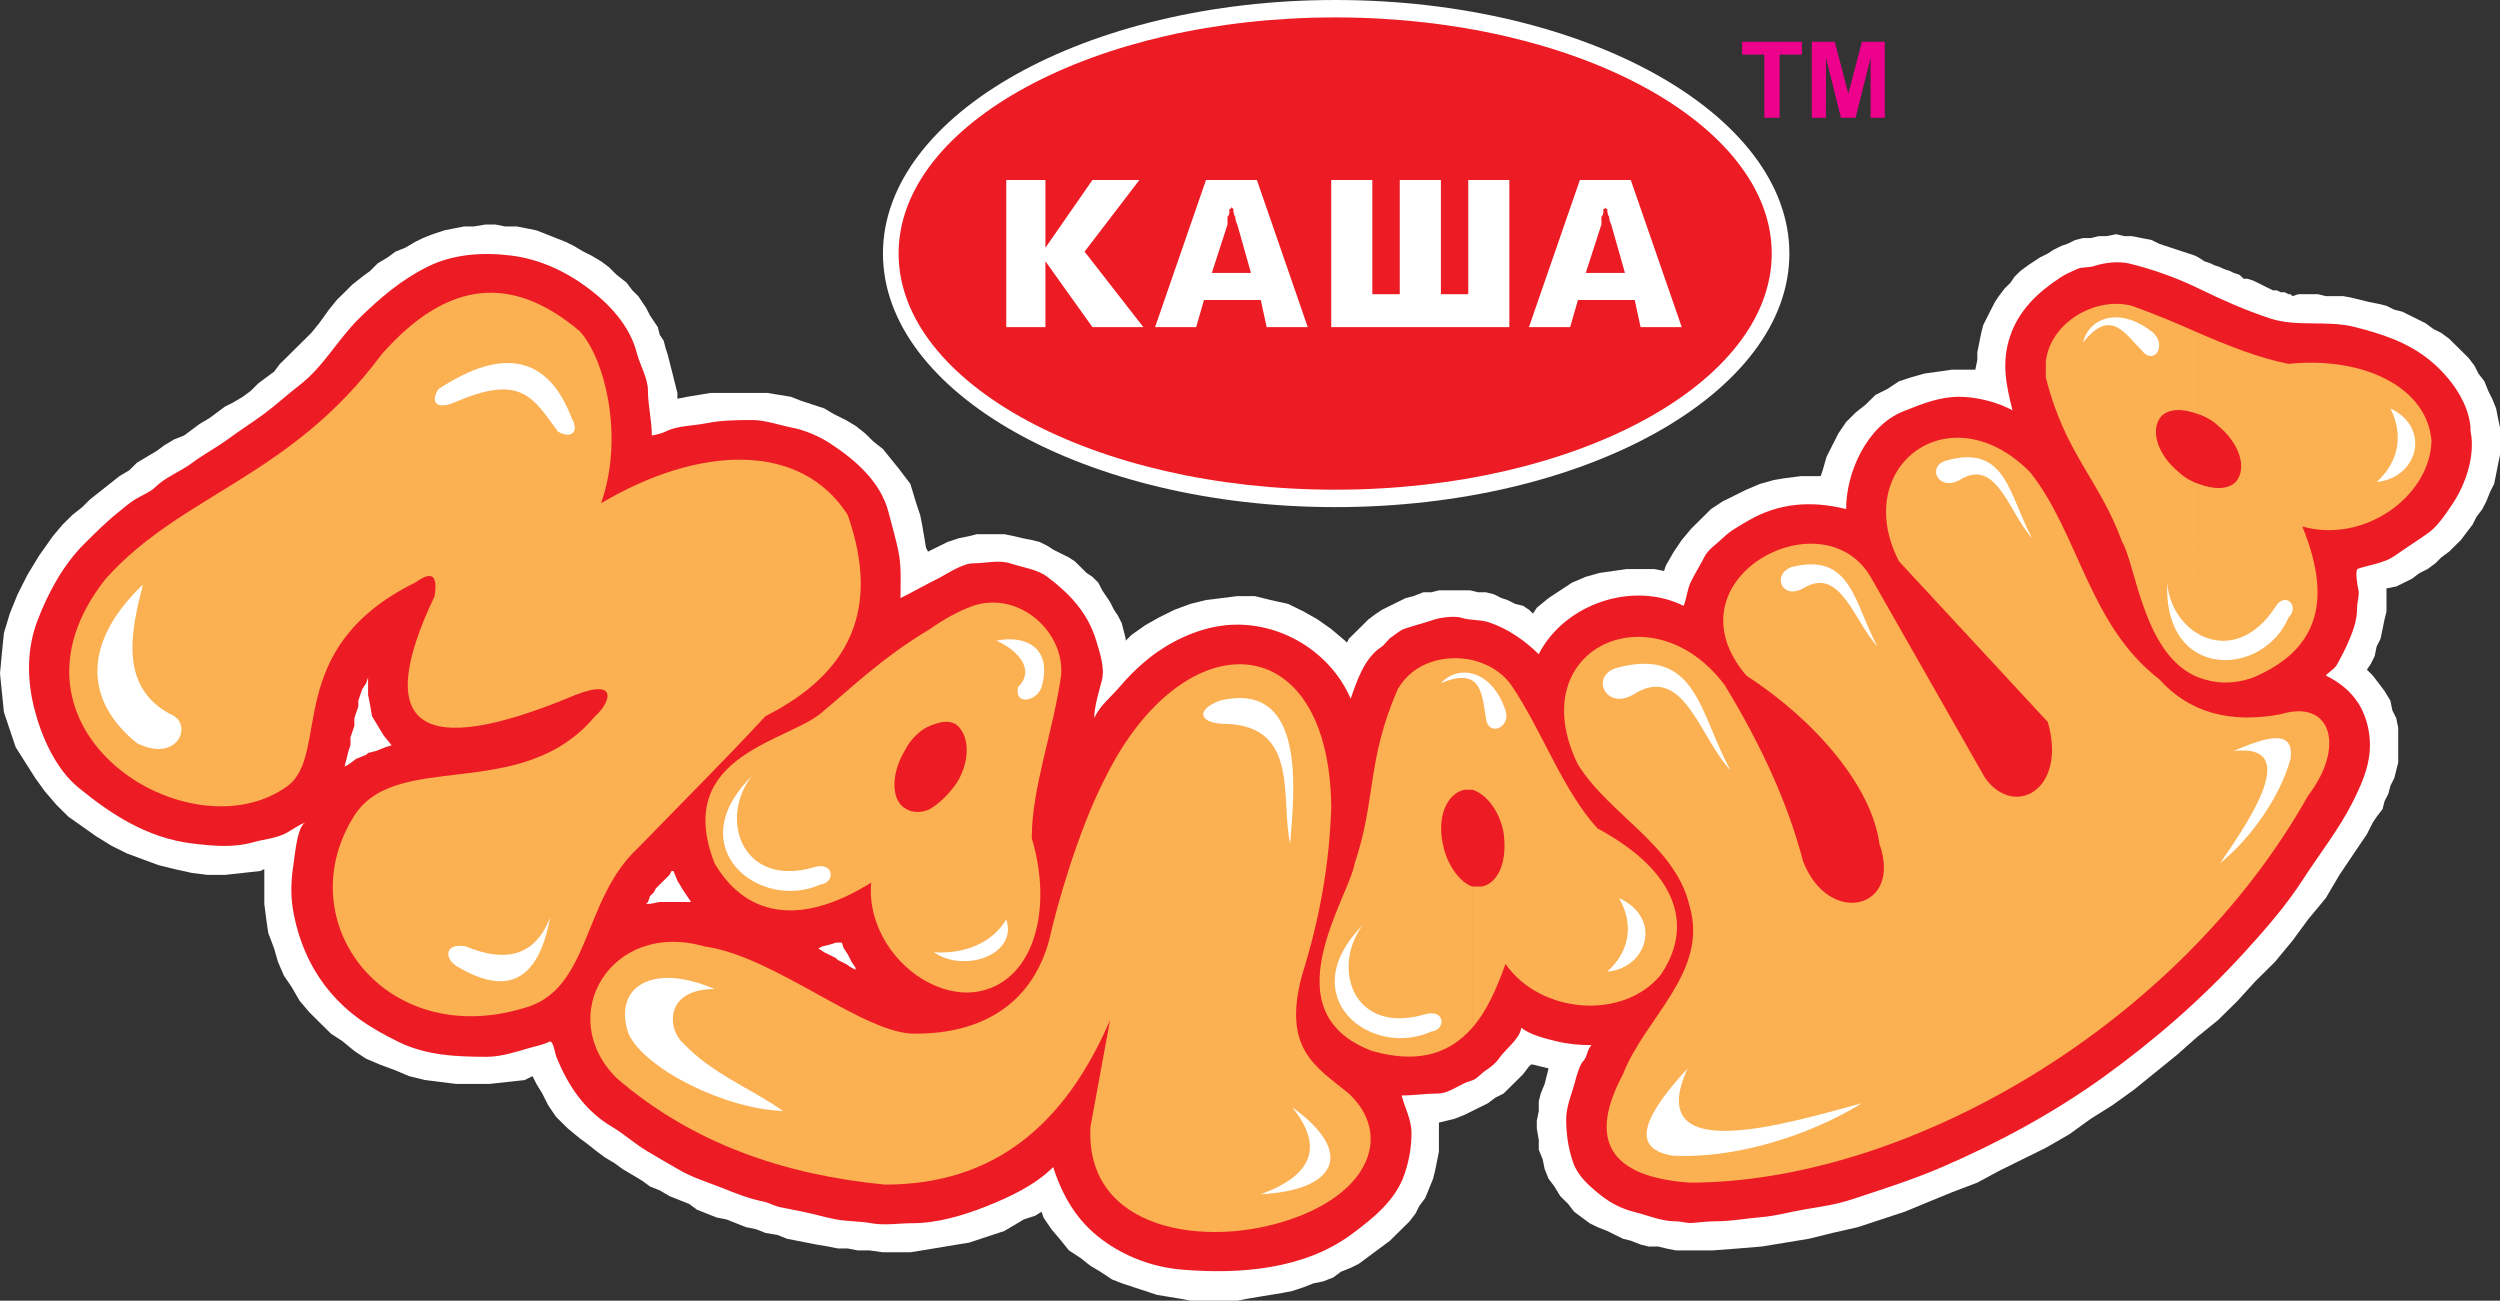 <?xml version="1.0" encoding="utf-8"?>
<!-- Generator: Adobe Illustrator 16.0.0, SVG Export Plug-In . SVG Version: 6.00 Build 0)  -->
<!DOCTYPE svg PUBLIC "-//W3C//DTD SVG 1.1//EN" "http://www.w3.org/Graphics/SVG/1.1/DTD/svg11.dtd">
<svg version="1.1" id="Layer_1" xmlns="http://www.w3.org/2000/svg" xmlns:xlink="http://www.w3.org/1999/xlink" x="0px" y="0px"
	 width="175.748px" height="91.438px" viewBox="8.504 50.659 175.748 91.438" enable-background="new 8.504 50.659 175.748 91.438"
	 xml:space="preserve">
<rect x="8.504" y="50.659" width="175.748" height="91.438" fill="#333333" stroke="none"/>
<g>
	<polygon fill="#FFFFFF" points="85.99,92.16 86.264,92.566 86.539,92.976 86.813,93.521 87.088,93.929 87.364,94.473 
		87.503,95.018 87.639,95.562 87.639,95.698 88.053,95.289 89.015,94.609 89.979,94.065 91.08,93.521 92.182,93.114 93.284,92.84 
		94.382,92.704 95.484,92.566 96.723,92.566 97.823,92.84 99.063,93.114 100.164,93.656 101.126,94.2 102.09,94.882 103.056,95.698 
		103.19,95.834 103.329,95.562 103.742,95.153 104.293,94.609 104.704,94.2 105.255,93.792 105.668,93.521 106.22,93.248 
		106.769,92.976 107.317,92.704 107.871,92.566 108.56,92.296 109.108,92.296 109.659,92.16 110.211,92.16 110.763,92.16 
		111.312,92.16 111.862,92.16 112.411,92.296 112.963,92.296 113.513,92.432 114.063,92.704 114.476,92.84 115.026,93.114 
		115.577,93.248 115.987,93.521 116.269,93.792 116.539,93.384 117.367,92.704 118.19,92.16 119.019,91.616 119.981,91.208 
		120.944,90.936 121.909,90.798 122.871,90.663 123.834,90.663 124.798,90.663 125.485,90.798 125.624,90.392 126.175,89.439 
		126.728,88.622 127.414,87.806 128.103,87.124 128.789,86.445 129.615,85.901 130.44,85.493 131.267,85.084 132.229,84.677 
		133.194,84.404 134.021,84.268 135.121,84.131 136.086,84.131 136.497,84.131 136.635,83.723 136.91,82.77 137.321,81.955 
		137.735,81.136 138.287,80.322 138.976,79.641 139.662,79.098 140.351,78.418 141.176,78.009 142.001,77.464 142.829,77.191 
		143.791,76.92 144.754,76.785 145.718,76.646 146.681,76.646 147.367,76.646 147.367,76.646 147.508,75.967 147.508,75.424 
		147.646,74.744 147.782,74.063 147.921,73.518 148.192,72.975 148.468,72.431 148.747,71.885 149.021,71.477 149.433,70.933 
		149.849,70.524 150.12,70.116 150.535,69.708 151.086,69.3 151.497,69.028 151.91,68.756 152.461,68.483 152.874,68.212 
		153.426,67.94 153.836,67.804 154.388,67.531 154.938,67.396 155.487,67.396 156.039,67.26 156.591,67.26 157.276,67.123 
		157.831,67.26 158.379,67.26 159.065,67.396 159.756,67.531 160.308,67.804 160.718,67.94 161.133,68.075 161.544,68.212 
		161.959,68.348 162.37,68.483 162.783,68.62 163.058,68.756 163.472,69.028 163.884,69.163 164.158,69.3 164.571,69.438 
		164.847,69.572 165.261,69.708 165.535,69.845 165.948,69.981 166.224,70.254 166.499,70.254 166.912,70.389 167.188,70.524 
		167.464,70.66 167.735,70.797 168.013,70.933 168.287,71.069 168.563,71.069 168.841,71.205 169.115,71.205 169.39,71.342 
		169.526,71.342 169.665,71.477 170.075,71.342 170.763,71.342 171.453,71.342 172.006,71.477 172.692,71.477 173.241,71.477 
		173.929,71.615 174.481,71.749 175.033,71.885 175.722,72.022 176.271,72.158 176.821,72.431 177.372,72.565 177.922,72.837 
		178.474,73.11 179.021,73.384 179.573,73.79 180.124,74.063 180.674,74.47 181.089,74.88 181.502,75.287 182.051,75.832 
		182.462,76.376 182.737,76.92 183.153,77.464 183.429,78.145 183.702,78.689 183.978,79.368 184.112,80.05 184.252,80.729 
		184.252,81.682 184.252,82.634 184.112,83.315 183.978,83.996 183.841,84.677 183.565,85.22 183.29,85.901 183.015,86.445 
		182.601,86.989 182.326,87.533 181.912,88.078 181.502,88.622 181.089,89.03 180.674,89.439 180.124,89.846 179.712,90.255 
		179.16,90.663 178.61,90.936 178.06,91.344 177.511,91.616 176.957,91.888 176.271,92.023 176.271,92.023 176.271,92.296 
		176.271,92.976 176.271,93.656 176.134,94.2 175.997,94.882 175.856,95.562 175.58,96.106 175.442,96.786 175.169,97.331 
		174.894,97.737 175.306,98.147 175.722,98.69 176.134,99.235 176.546,99.916 176.685,100.597 176.957,101.142 177.097,101.819 
		177.097,102.499 177.097,103.044 177.097,103.726 177.097,104.271 176.957,104.813 176.821,105.358 176.546,105.903 
		176.408,106.446 176.134,106.991 175.997,107.535 175.58,108.08 175.306,108.487 175.033,109.032 174.894,109.306 174.065,110.528 
		172.968,112.161 172.006,113.794 170.763,115.291 169.665,116.788 168.426,118.285 167.051,119.646 165.812,121.007 
		164.435,122.367 162.923,123.592 161.544,124.815 160.03,126.041 158.517,127.267 157.004,128.354 155.487,129.308 
		153.976,130.396 152.323,131.349 150.673,132.163 149.021,132.979 147.508,133.797 145.718,134.478 144.065,135.156 
		142.414,135.838 140.765,136.382 139.11,136.926 137.321,137.335 135.671,137.742 134.021,138.015 132.365,138.287 
		130.716,138.424 128.929,138.56 127.14,138.56 126.313,138.56 125.624,138.424 125.071,138.287 124.385,138.287 123.834,138.149 
		123.146,137.878 122.597,137.742 122.046,137.47 121.494,137.197 120.808,136.926 120.258,136.653 119.706,136.245 
		119.157,135.838 118.744,135.293 118.19,134.749 117.778,134.067 117.367,133.524 117.093,132.845 116.954,132.163 
		116.679,131.483 116.679,130.804 116.539,129.985 116.539,129.442 116.679,128.762 116.679,128.082 116.815,127.537 
		117.093,126.858 117.229,126.312 117.367,125.769 116.815,125.632 116.269,125.496 116.128,125.496 115.987,125.632 
		115.577,126.176 115.164,126.584 114.751,126.992 114.199,127.537 113.649,127.81 113.101,128.217 112.55,128.49 111.999,128.762 
		111.449,129.034 110.763,129.308 110.211,129.442 109.659,129.579 109.659,130.123 109.659,130.94 109.659,131.62 109.522,132.301 
		109.385,132.979 109.249,133.524 108.972,134.204 108.694,134.886 108.284,135.431 108.01,135.974 107.595,136.519 
		107.183,136.926 106.63,137.47 106.22,137.878 105.668,138.287 105.119,138.694 104.567,139.104 104.017,139.511 103.465,139.783 
		102.776,140.056 102.228,140.464 101.539,140.735 100.853,140.872 100.164,141.146 99.338,141.416 98.649,141.553 97.823,141.688 
		96.997,141.824 96.172,141.962 95.484,142.097 94.657,142.097 93.833,142.097 93.007,142.097 92.182,142.097 91.494,141.962 
		90.667,141.824 89.841,141.688 89.015,141.416 88.191,141.146 87.364,140.872 86.677,140.601 85.851,140.056 85.163,139.647 
		84.477,139.104 83.648,138.56 83.099,137.878 82.411,137.062 81.858,136.245 81.723,135.838 81.31,136.11 80.482,136.382 
		79.794,136.79 79.106,137.197 78.282,137.47 77.456,137.742 76.632,138.015 75.806,138.149 74.978,138.287 74.152,138.424 
		73.326,138.56 72.502,138.694 71.537,138.694 70.575,138.694 69.612,138.56 68.786,138.56 68.096,138.424 67.409,138.424 
		66.722,138.287 65.895,138.149 65.208,138.015 64.518,137.878 63.831,137.742 63.143,137.47 62.317,137.335 61.629,137.062 
		60.942,136.926 60.252,136.653 59.564,136.382 58.876,136.245 58.188,135.974 57.5,135.701 56.949,135.293 56.261,135.021 
		55.574,134.749 54.885,134.341 54.198,134.067 53.645,133.66 52.958,133.252 52.271,132.845 51.719,132.437 51.031,132.026 
		50.482,131.62 49.793,131.075 49.243,130.667 48.417,129.985 47.591,129.17 47.04,128.354 46.628,127.537 46.215,126.858 
		45.939,126.312 45.39,126.584 44.149,126.722 42.912,126.858 41.81,126.858 40.571,126.858 39.47,126.722 38.37,126.584 
		37.268,126.312 36.306,125.905 35.205,125.496 34.241,125.088 33.415,124.544 32.591,123.864 31.763,123.319 30.939,122.503 
		30.25,121.822 29.562,121.007 29.013,120.054 28.459,119.237 28.048,118.285 27.774,117.333 27.361,116.243 27.223,115.291 
		27.084,114.202 27.084,113.112 27.084,112.026 27.084,111.752 26.81,111.89 25.571,112.026 24.332,112.161 23.092,112.161 
		21.993,112.026 20.754,111.752 19.652,111.479 18.553,111.073 17.45,110.664 16.35,110.121 15.249,109.44 14.286,108.76 
		13.322,108.08 12.496,107.265 11.671,106.31 10.984,105.358 10.294,104.271 9.605,103.181 9.193,101.957 8.781,100.731 
		8.643,99.371 8.504,98.01 8.643,96.515 8.781,95.153 9.193,93.792 9.744,92.432 10.432,91.071 11.258,89.71 12.221,88.35 
		12.909,87.533 13.598,86.854 14.286,86.309 14.836,85.765 15.524,85.22 16.211,84.677 16.9,84.131 17.589,83.723 18.14,83.179 
		18.828,82.77 19.514,82.363 20.066,81.955 20.754,81.546 21.443,81.275 21.993,80.866 22.542,80.459 23.231,80.05 23.781,79.641 
		24.332,79.234 24.883,78.96 25.571,78.553 26.121,78.145 26.671,77.601 27.223,77.191 27.774,76.785 28.185,76.239 28.738,75.696 
		29.287,75.15 29.838,74.607 30.387,74.063 30.939,73.384 31.626,72.431 32.176,71.749 32.728,71.205 33.279,70.66 33.966,70.116 
		34.518,69.708 35.067,69.163 35.754,68.756 36.306,68.348 36.993,68.075 37.683,67.667 38.233,67.396 38.922,67.123 39.746,66.852 
		40.434,66.714 41.123,66.579 41.81,66.579 42.636,66.442 43.324,66.442 44.012,66.579 44.839,66.579 45.527,66.714 46.215,66.852 
		46.904,67.123 47.591,67.396 48.281,67.667 48.829,67.94 49.518,68.348 50.069,68.62 50.757,69.028 51.307,69.438 51.856,69.981 
		52.547,70.524 52.958,71.069 53.372,71.477 53.645,71.885 53.922,72.294 54.198,72.837 54.472,73.247 54.748,73.655 54.885,74.199 
		55.16,74.607 55.299,75.15 55.435,75.56 55.574,76.105 55.712,76.646 55.849,77.191 55.986,77.737 56.124,78.281 56.124,78.689 
		56.812,78.553 57.639,78.418 58.463,78.281 59.288,78.281 60.115,78.281 60.803,78.281 61.629,78.281 62.454,78.281 63.281,78.418 
		64.105,78.553 64.794,78.825 65.62,79.098 66.446,79.368 67.134,79.777 67.96,80.185 68.648,80.594 69.335,81.136 69.887,81.682 
		70.575,82.227 71.123,82.906 71.675,83.588 72.502,84.677 72.914,86.038 73.189,86.854 73.326,87.533 73.465,88.35 73.603,89.166 
		73.741,89.439 73.741,89.439 74.291,89.166 75.116,88.758 75.942,88.486 76.632,88.35 77.181,88.213 77.867,88.213 78.554,88.213 
		79.106,88.213 79.794,88.35 80.346,88.486 81.035,88.622 81.584,88.758 82.135,89.03 82.547,89.301 83.099,89.576 83.648,89.846 
		84.061,90.119 84.477,90.526 84.887,90.936 85.3,91.208 85.712,91.616 	"/>
	<path fill="#ED1C24" d="M182.188,81.002c0-1.938-1.455-3.876-2.891-5.035c-1.562-1.262-3.38-1.848-5.289-2.326
		c-1.955-0.489-4.035,0.024-5.928-0.599c-1.688-0.556-3.367-1.298-4.952-2.074c-1.555-0.76-3.185-1.345-4.886-1.771
		c-0.792-0.198-1.784-0.083-2.551,0.171c-0.389,0.13-0.777,0.028-1.168,0.204c-0.362,0.163-0.83,0.365-1.164,0.586
		c-1.588,1.047-2.924,2.291-3.543,4.127c-0.618,1.827-0.295,3.398,0.166,5.22c-1.066-0.591-2.549-0.952-3.769-0.952
		c-1.39,0-2.625,0.513-3.896,1.017c-2.56,1.014-4.033,4.273-4.033,6.875c-2.434-0.602-4.744-0.449-6.934,0.846
		c-0.619,0.366-1.222,0.684-1.732,1.19c-0.387,0.383-1.026,0.798-1.268,1.275c-0.307,0.602-0.662,1.171-0.965,1.773
		c-0.283,0.562-0.287,1.146-0.525,1.719c-3.592-1.782-8.387-0.125-10.187,3.4c-0.991-0.981-2.188-1.805-3.51-2.244
		c-0.619-0.206-1.308-0.114-1.931-0.319c-0.446-0.146-1.457-0.017-1.898,0.13c-0.693,0.229-1.398,0.416-2.093,0.645
		c-0.306,0.101-0.619,0.387-0.89,0.565c-0.31,0.205-0.473,0.54-0.752,0.723c-1.17,0.768-1.707,2.353-2.141,3.63
		c-1.518-3.506-5.359-5.658-9.112-5.126c-1.795,0.255-3.64,1.14-5.061,2.271c-0.75,0.596-1.48,1.32-2.097,2.049
		c-0.603,0.715-1.37,1.286-1.759,2.17c0.01-0.863,0.324-1.819,0.539-2.666c0.222-0.867-0.158-1.957-0.401-2.777
		c-0.572-1.934-1.855-3.305-3.439-4.49c-0.715-0.535-1.714-0.653-2.55-0.931c-0.853-0.283-1.761-0.021-2.624-0.021
		c-0.827,0-1.892,0.771-2.616,1.128c-0.855,0.422-1.675,0.897-2.531,1.321c0-1.096,0.08-2.19-0.14-3.265
		c-0.192-0.943-0.464-1.839-0.697-2.76c-0.537-2.118-2.287-3.649-4.054-4.817c-0.793-0.524-1.8-0.959-2.731-1.143
		c-0.88-0.173-1.895-0.534-2.79-0.534c-1.146,0-2.188,0.014-3.311,0.238c-0.843,0.168-1.93,0.154-2.713,0.538
		c-0.348,0.172-0.661,0.237-1.044,0.314c0-1.087-0.274-2.113-0.274-3.18c0-0.833-0.572-1.806-0.779-2.616
		c-0.496-1.935-1.936-3.462-3.488-4.614c-1.596-1.183-3.421-2.007-5.368-2.245c-1.971-0.241-4.053-0.113-5.86,0.789
		c-1.848,0.922-3.373,2.215-4.835,3.661c-1.483,1.468-2.493,3.38-4.167,4.667c-0.854,0.656-1.62,1.37-2.483,2.01
		c-0.809,0.601-1.665,1.135-2.471,1.731c-0.84,0.62-1.772,1.109-2.61,1.731c-0.839,0.624-1.846,0.973-2.579,1.699
		c-0.34,0.337-0.953,0.58-1.366,0.827C17.607,86,17.203,86.367,16.8,86.687c-0.808,0.641-1.604,1.442-2.338,2.168
		c-1.494,1.475-2.589,3.49-3.329,5.445c-0.757,1.998-0.738,4.122-0.219,6.17c0.492,1.944,1.492,4.229,3.084,5.54
		c2.356,1.938,4.891,3.558,7.981,3.939c1.482,0.184,2.92,0.323,4.372-0.091c0.735-0.209,1.339-0.229,2.063-0.536
		c0.526-0.224,1.062-0.689,1.556-0.834c-0.567,0.235-0.734,2.28-0.824,2.856c-0.167,1.061-0.231,2.153-0.054,3.217
		c0.343,2.049,1.141,4.008,2.452,5.633c1.398,1.731,2.976,2.718,4.946,3.695c1.964,0.973,4.108,1.062,6.256,1.062
		c1.022,0,2.066-0.363,3.04-0.638c0.476-0.137,0.883-0.2,1.332-0.422c0.28-0.14,0.391,0.797,0.497,1.06
		c0.825,2.036,1.985,3.782,3.922,4.929c0.861,0.51,1.604,1.196,2.469,1.709c0.797,0.475,1.584,0.941,2.39,1.391
		c0.846,0.475,1.888,0.803,2.792,1.158c0.966,0.383,1.921,0.78,2.947,0.982c0.43,0.084,0.795,0.32,1.238,0.408
		c0.478,0.095,0.957,0.188,1.434,0.285c0.821,0.162,1.637,0.41,2.46,0.566c0.812,0.154,1.658,0.122,2.479,0.271
		c0.971,0.176,1.921,0,2.91,0c1.718,0,3.532-0.534,5.114-1.158c1.683-0.665,3.473-1.495,4.774-2.787
		c0.657,2.057,1.677,3.797,3.441,5.104c1.657,1.227,3.614,1.942,5.641,2.107c3.989,0.327,8.514,0.003,11.878-2.479
		c1.501-1.108,3.123-2.396,3.743-4.256c0.32-0.959,0.484-1.871,0.484-2.879c0-0.945-0.465-1.738-0.691-2.633
		c0.861,0,1.711-0.136,2.553-0.136c0.813,0,1.574-0.713,2.348-0.904c0.369-0.092,0.69-0.512,1.021-0.728
		c0.378-0.25,0.705-0.508,0.962-0.887c0.4-0.589,1.473-1.371,1.516-2.106c0.66,0.503,1.617,0.737,2.42,0.938
		c0.832,0.205,1.679,0.285,2.535,0.285c-0.338,0.297-0.287,0.825-0.617,1.153c-0.211,0.207-0.455,1.043-0.532,1.353
		c-0.22,0.87-0.64,1.78-0.64,2.68c0,1.074,0.137,2.022,0.481,3.046c0.32,0.946,1.106,1.64,1.856,2.247
		c0.785,0.633,1.541,1.023,2.533,1.271c0.896,0.224,1.836,0.632,2.766,0.632c0.427,0,0.832,0.153,1.254,0.117
		c0.555-0.046,1.109-0.117,1.667-0.117c1.087,0,2.073-0.201,3.149-0.289c1.111-0.092,2.078-0.385,3.168-0.563
		c1.065-0.174,2.151-0.339,3.184-0.679c2.137-0.701,4.298-1.389,6.363-2.277c3.935-1.696,7.832-3.803,11.312-6.305
		c3.605-2.594,6.961-5.514,9.951-8.799c1.432-1.571,2.92-3.269,4.072-5.059c1.162-1.801,2.578-3.594,3.535-5.498
		c0.81-1.613,1.438-3.123,1.133-4.956c-0.309-1.849-1.322-3.103-3.027-3.944c0.311-0.324,0.639-0.448,0.852-0.873
		c0.226-0.445,0.461-0.855,0.66-1.307c0.373-0.841,0.691-1.65,0.691-2.584c0-0.406,0.184-0.905,0.088-1.28
		c-0.066-0.267-0.257-1.385-0.023-1.463c0.766-0.254,1.809-0.397,2.477-0.837c0.793-0.523,1.561-1.075,2.344-1.59
		c0.74-0.487,1.322-1.385,1.812-2.112C181.845,84.71,182.524,82.67,182.188,81.002L182.188,81.002z M35.618,103.181l-0.688,0.273
		l-0.55,0.136l-0.138,0.136l-0.688,0.272l-0.551,0.408l-0.274,0.136l0.138-0.544l0.136-0.544l0.139-0.41v-0.545l0.138-0.406
		l0.136-0.408v-0.543l0.138-0.41l0.137-0.406v-0.408l0.139-0.409l0.138-0.407l0.274-0.408l0.138-0.407v1.224l0.139,0.682
		l0.136,0.815l0.413,0.681l0.412,0.682l0.554,0.679L35.618,103.181L35.618,103.181z M54.885,114.067l-0.687,0.135h-0.276
		l0.139-0.135l0.137-0.41l0.274-0.271l0.138-0.273l0.274-0.271l0.275-0.272l0.275-0.271l0.139-0.137l0.138-0.271h0.137l0.275,0.68
		l0.412,0.681l0.275,0.407l0.276,0.41h-2.201V114.067z M68.648,118.829l-0.276-0.137l-0.412-0.271l-0.551-0.273l-0.139-0.136
		l-0.275-0.137l-0.549-0.271l-0.415-0.271l0.275-0.139l0.552-0.135l0.411-0.137h0.413l0.139,0.409l0.274,0.405l0.276,0.547
		l0.276,0.406L68.648,118.829L68.648,118.829z"/>
	<path fill="#FBB052" d="M15.936,91.344c-8.394,10.613,5.919,19.595,12.802,14.56c3.025-2.312-0.415-9.661,8.944-14.286
		c0.962-0.68,1.651-0.818,1.375,0.95c-4.404,9.252-1.101,11.566,9.909,6.94c3.167-1.224,2.339,0.682,1.376,1.497
		c-5.229,6.261-14.176,2.177-17.065,7.213c-4.405,7.349,2.339,16.191,11.973,13.332c4.817-1.223,4.129-7.618,8.12-11.292
		c3.028-3.129,6.056-6.124,8.945-9.253c5.919-2.994,8.121-7.483,5.779-14.15c-3.302-5.171-10.458-4.898-17.339-0.816
		c1.651-4.626,0.274-10.206-1.514-12.112c-4.681-3.945-9.221-3.672-13.9,1.634C28.874,84.268,21.303,85.356,15.936,91.344
		L15.936,91.344z"/>
	<path fill="#FBB052" d="M111.999,97.058c1.102,0.273,2.064,0.817,2.752,1.771c2.203,3.266,3.578,7.348,6.057,10.067
		c6.057,3.267,6.606,7.213,4.403,10.342c-2.614,3.131-8.396,2.724-10.871-0.814c-0.688,1.904-1.377,3.4-2.341,4.49v-9.934
		c0.273,0,0.551,0,0.688,0c1.238-0.273,1.789-1.905,1.514-3.812c-0.274-1.497-1.236-2.722-2.2-2.993L111.999,97.058L111.999,97.058z
		 M106.769,99.101c1.104-1.906,3.305-2.452,5.23-2.043v9.117c-0.137,0-0.413,0-0.55,0c-1.238,0.271-1.927,1.905-1.515,3.811
		c0.275,1.496,1.237,2.721,2.063,2.994v9.934c-1.788,2.04-4.128,2.447-7.021,1.632c-7.295-2.722-1.649-10.75-1.236-13.198
		C105.255,106.854,104.567,104.133,106.769,99.101L106.769,99.101z"/>
	<path fill="#FBB052" d="M163.058,74.063c2.203,0.951,4.269,1.768,6.332,2.176c5.23-0.543,9.771,1.634,10.047,5.443
		c-0.138,3.946-4.815,7.212-9.084,5.986c2.342,5.716,0.688,8.846-3.439,10.615c-1.514,0.544-2.754,0.407-3.854,0V84.677
		c1.101,0.408,2.065,0.408,2.615-0.137c0.825-0.952,0.274-2.721-1.238-3.946c-0.412-0.409-0.965-0.679-1.377-0.817v-5.714H163.058z
		 M152.323,77.191c0,0,0-0.134,0-0.271v-0.815c0.273-2.721,3.439-4.628,6.056-3.947c1.513,0.543,3.165,1.226,4.679,1.906v5.714
		c-1.099-0.409-2.062-0.409-2.613,0.138c-0.824,0.95-0.274,2.718,1.238,3.944c0.414,0.408,0.965,0.68,1.375,0.817v13.606
		c-3.853-1.497-4.401-7.892-5.365-9.525C156.039,84.268,153.7,82.634,152.323,77.191L152.323,77.191z"/>
	<path fill="#FBB052" d="M76.904,93.248c3.305-1.088,6.469,1.905,6.194,4.899c-0.552,3.944-2.063,7.892-2.063,11.43
		c1.512,5.033,0.137,9.932-3.58,10.749c-1.239,0.272-2.478,0-3.579-0.544v-12.247c0.689-0.407,1.378-1.089,1.93-1.904
		c0.96-1.633,0.826-3.401-0.141-4.083c-0.549-0.271-1.1-0.135-1.789,0.137v-6.803C74.842,94.2,75.806,93.656,76.904,93.248
		L76.904,93.248z M73.876,119.782c-2.477-1.227-4.403-4.083-4.127-7.077c-5.231,3.269-8.946,2.179-11.01-1.358
		c-3.027-7.757,5.505-8.572,7.708-10.75c1.514-1.226,3.992-3.674,7.43-5.715v6.803c-0.688,0.272-1.374,0.951-1.787,1.771
		c-0.966,1.632-0.966,3.537,0.137,4.081c0.413,0.271,1.1,0.271,1.65,0L73.876,119.782L73.876,119.782z"/>
	<path fill="#FBB052" d="M86.264,105.222c5.505-11.021,15.69-10.613,15.826,2.18c-0.136,4.08-0.823,7.891-2.063,11.836
		c-1.375,5.172,0.964,6.396,3.304,8.301c3.028,2.857,1.514,6.939-4.128,8.845c-5.917,2.042-14.453,0.815-14.038-6.53l1.375-7.483
		c-3.166,7.346-8.12,11.565-15.826,11.565c-7.019-0.682-13.489-2.857-18.856-7.482c-4.403-4.356-0.412-11.159,6.194-9.256
		c4.955,0.682,11.285,6.263,14.864,6.125c4.542,0,8.396-2.041,9.497-7.211C82.688,114.884,84.199,109.168,86.264,105.222
		L86.264,105.222z"/>
	<path fill="#FBB052" d="M119.433,104.406c-3.992-8.165,5.228-12.383,10.32-5.579c2.477,4.082,4.404,8.164,5.505,12.381
		c1.788,4.628,7.021,3.402,5.368-1.225c-0.549-4.08-4.54-8.707-9.359-11.836c-5.781-6.805,5.506-12.792,8.812-6.805l7.979,14.016
		c2.063,2.857,5.779,0.815,4.404-3.945l-10.46-11.294c-3.44-6.667,3.578-11.975,9.222-6.259c3.441,4.353,4.127,10.749,9.086,14.559
		c2.062,2.312,4.953,3.129,8.532,2.448c3.576-1.089,4.538,2.313,1.923,5.716c-9.08,16.191-28.211,27.214-43.49,27.214
		c-5.641-0.407-7.153-2.993-4.676-7.621c1.516-3.944,6.057-7.21,4.676-11.837C126.313,110.121,121.633,107.942,119.433,104.406
		L119.433,104.406z"/>
	<path fill="#FFFFFF" d="M18.553,91.75c-4.268,4.083-4.13,8.166-0.413,11.159c2.75,1.359,3.853-1.09,2.614-1.905
		C16.764,99.101,17.725,95.018,18.553,91.75L18.553,91.75z"/>
	<path fill="#FFFFFF" d="M39.333,78.009c4.542-2.995,7.707-2.313,9.359,2.041c0.55,0.952,0,1.497-0.964,0.952
		c-1.789-2.449-2.614-4.082-7.294-2.042C39.058,79.505,38.783,78.825,39.333,78.009L39.333,78.009z"/>
	<path fill="#FFFFFF" d="M47.178,115.153c-0.828,4.492-3.029,5.58-6.607,3.402c-0.826-0.543-0.826-1.633,0.69-1.361
		C43.875,118.285,46.077,118.013,47.178,115.153L47.178,115.153z"/>
	<path fill="#FFFFFF" d="M78.554,95.698c1.928-0.409,3.993,0.409,3.168,3.266c-0.275,0.952-1.929,1.36-1.652,0
		C81.31,97.737,80.07,96.377,78.554,95.698L78.554,95.698z"/>
	<path fill="#FFFFFF" d="M109.798,98.69c1.238-1.359,3.576-0.953,4.542,1.906c0.411,1.223-1.239,1.901-1.377,0.543
		C112.687,99.507,112.687,97.467,109.798,98.69L109.798,98.69z"/>
	<path fill="#FFFFFF" d="M154.938,74.744c0.41-1.769,2.613-2.586,4.951-0.68c0.967,0.951,0,2.313-0.824,1.224
		C157.831,74.063,156.865,72.294,154.938,74.744L154.938,74.744z"/>
	<path fill="#FFFFFF" d="M58.739,120.188c-4.404-1.903-7.156-0.136-6.056,3.131c1.101,2.449,6.745,5.307,10.873,5.441
		c-2.339-1.632-4.956-2.586-7.02-4.763C55.435,123.048,55.16,120.188,58.739,120.188L58.739,120.188z"/>
	<path fill="#FFFFFF" d="M99.338,128.49c2.201,2.721,1.515,4.762-2.2,6.124C102.367,134.341,103.878,131.754,99.338,128.49
		L99.338,128.49z"/>
	<path fill="#FFFFFF" d="M94.244,99.916c6.192-1.497,5.229,6.53,4.957,10.067c-0.688-3.129,0.687-8.299-4.544-8.437
		C92.869,101.548,92.456,100.597,94.244,99.916L94.244,99.916z"/>
	<path fill="#FFFFFF" d="M122.183,97.603c5.646-1.496,5.78,3.266,7.981,7.213c-2.201-2.315-3.302-7.621-6.879-5.309
		C121.356,100.597,120.258,98.147,122.183,97.603L122.183,97.603z"/>
	<path fill="#FFFFFF" d="M134.433,90.526c4.267-1.086,4.403,2.588,6.057,5.581c-1.652-1.77-2.616-5.715-5.23-4.083
		C133.744,92.84,133.058,91.071,134.433,90.526L134.433,90.526z"/>
	<path fill="#FFFFFF" d="M145.304,83.043c4.268-1.224,4.405,2.45,6.057,5.443c-1.65-1.771-2.476-5.716-5.092-4.083
		C144.754,85.22,143.931,83.452,145.304,83.043L145.304,83.043z"/>
	<path fill="#FFFFFF" d="M127.14,125.769c-3.166,6.939,6.743,3.944,12.246,2.448c-3.715,2.314-9.082,3.946-13.347,3.675
		C122.871,131.349,124.385,128.762,127.14,125.769L127.14,125.769z"/>
	<path fill="#FFFFFF" d="M165.535,103.454c4.815-0.545,1.101,4.896-0.964,7.893c2.201-1.77,4.27-4.764,4.955-7.349
		C169.801,101.957,168.013,102.365,165.535,103.454L165.535,103.454z"/>
	<path fill="#FFFFFF" d="M61.354,105.222c-2.341,2.995-0.688,7.893,4.404,6.396c1.376-0.41,1.513,1.087,0.414,1.224
		C61.904,114.747,56.261,110.257,61.354,105.222L61.354,105.222z"/>
	<path fill="#FFFFFF" d="M104.293,115.699c-2.203,2.993-0.688,7.758,4.401,6.261c1.377-0.411,1.517,1.088,0.414,1.223
		C104.843,125.088,99.338,120.733,104.293,115.699L104.293,115.699z"/>
	<path fill="#FFFFFF" d="M160.856,91.616c0.275,3.673,4.679,6.121,7.568,1.768c0.689-1.225,1.79-0.136,0.965,0.681
		C167.601,98.283,160.582,98.558,160.856,91.616L160.856,91.616z"/>
	<path fill="#FFFFFF" d="M79.245,115.291c-0.962,1.633-2.89,2.448-5.093,2.313C76.355,119.103,80.07,117.739,79.245,115.291
		L79.245,115.291z"/>
	<path fill="#FFFFFF" d="M122.319,113.794c1.104,1.905,0.688,3.811-0.825,5.172C124.385,118.692,125.351,115.153,122.319,113.794
		L122.319,113.794z"/>
	<path fill="#FFFFFF" d="M176.546,79.368c0.965,1.907,0.551,3.811-0.966,5.172C178.474,84.268,179.437,80.729,176.546,79.368
		L176.546,79.368z"/>
	<path fill="#FFFFFF" d="M102.367,86.309c17.614,0,31.929-8.028,31.929-17.825c0-9.796-14.314-17.825-31.929-17.825
		c-17.48,0-31.792,8.028-31.792,17.825C70.575,78.281,84.887,86.309,102.367,86.309L102.367,86.309z"/>
	<path fill="#ED1C24" d="M102.367,85.084c16.926,0,30.688-7.484,30.688-16.601c0-9.116-13.764-16.6-30.688-16.6
		c-16.931,0-30.692,7.484-30.692,16.6C71.675,77.601,85.436,85.084,102.367,85.084L102.367,85.084z"/>
	<path fill="#FFFFFF" d="M88.602,63.314H85.3l-3.303,4.761v-4.761h-2.752v10.341h2.752v-4.627l3.303,4.627h3.579l-4.13-5.307
		L88.602,63.314L88.602,63.314z M111.726,71.342h-1.928v-8.028h-2.891v8.028h-1.93v-8.028h-2.889v10.341h12.521V63.314h-2.887v8.028
		H111.726z M93.284,63.314l-3.579,10.341h2.888l0.55-1.906h3.993l0.413,1.906h2.888l-3.575-10.341H93.284L93.284,63.314z
		 M93.696,69.845l1.1-3.402V65.9c0.136-0.136,0.136-0.273,0.136-0.409c0-0.136,0-0.136,0-0.136c0.141,0,0.141-0.136,0.141-0.136
		l0.137,0.136c0,0.136,0,0.409,0.139,0.545c0,0.136,0,0.271,0.136,0.543l0.961,3.402H93.696L93.696,69.845z M123.146,63.314h-3.578
		l-3.58,10.341h2.894l0.552-1.906h3.99l0.411,1.906h2.894L123.146,63.314L123.146,63.314z M119.981,69.845l1.1-3.402V65.9
		c0.139-0.136,0.139-0.273,0.139-0.409c0-0.136,0-0.136,0-0.136c0.137,0,0.137-0.136,0.137-0.136s0,0.136,0.139,0.136
		c0,0.136,0,0.409,0.139,0.545c0,0.136,0,0.271,0.137,0.543l0.965,3.402H119.981L119.981,69.845z"/>
	<polygon fill="#EC008C" points="132.535,58.938 132.535,54.498 130.974,54.498 130.974,53.595 135.174,53.595 135.174,54.498 
		133.61,54.498 133.61,58.938 	"/>
	<polygon fill="#EC008C" points="135.871,58.938 135.871,53.595 137.489,53.595 138.44,57.24 139.396,53.595 141.003,53.595 
		141.003,58.938 140.009,58.938 140.005,54.732 138.948,58.938 137.92,58.938 136.87,54.732 136.865,58.938 	"/>
</g>
</svg>

